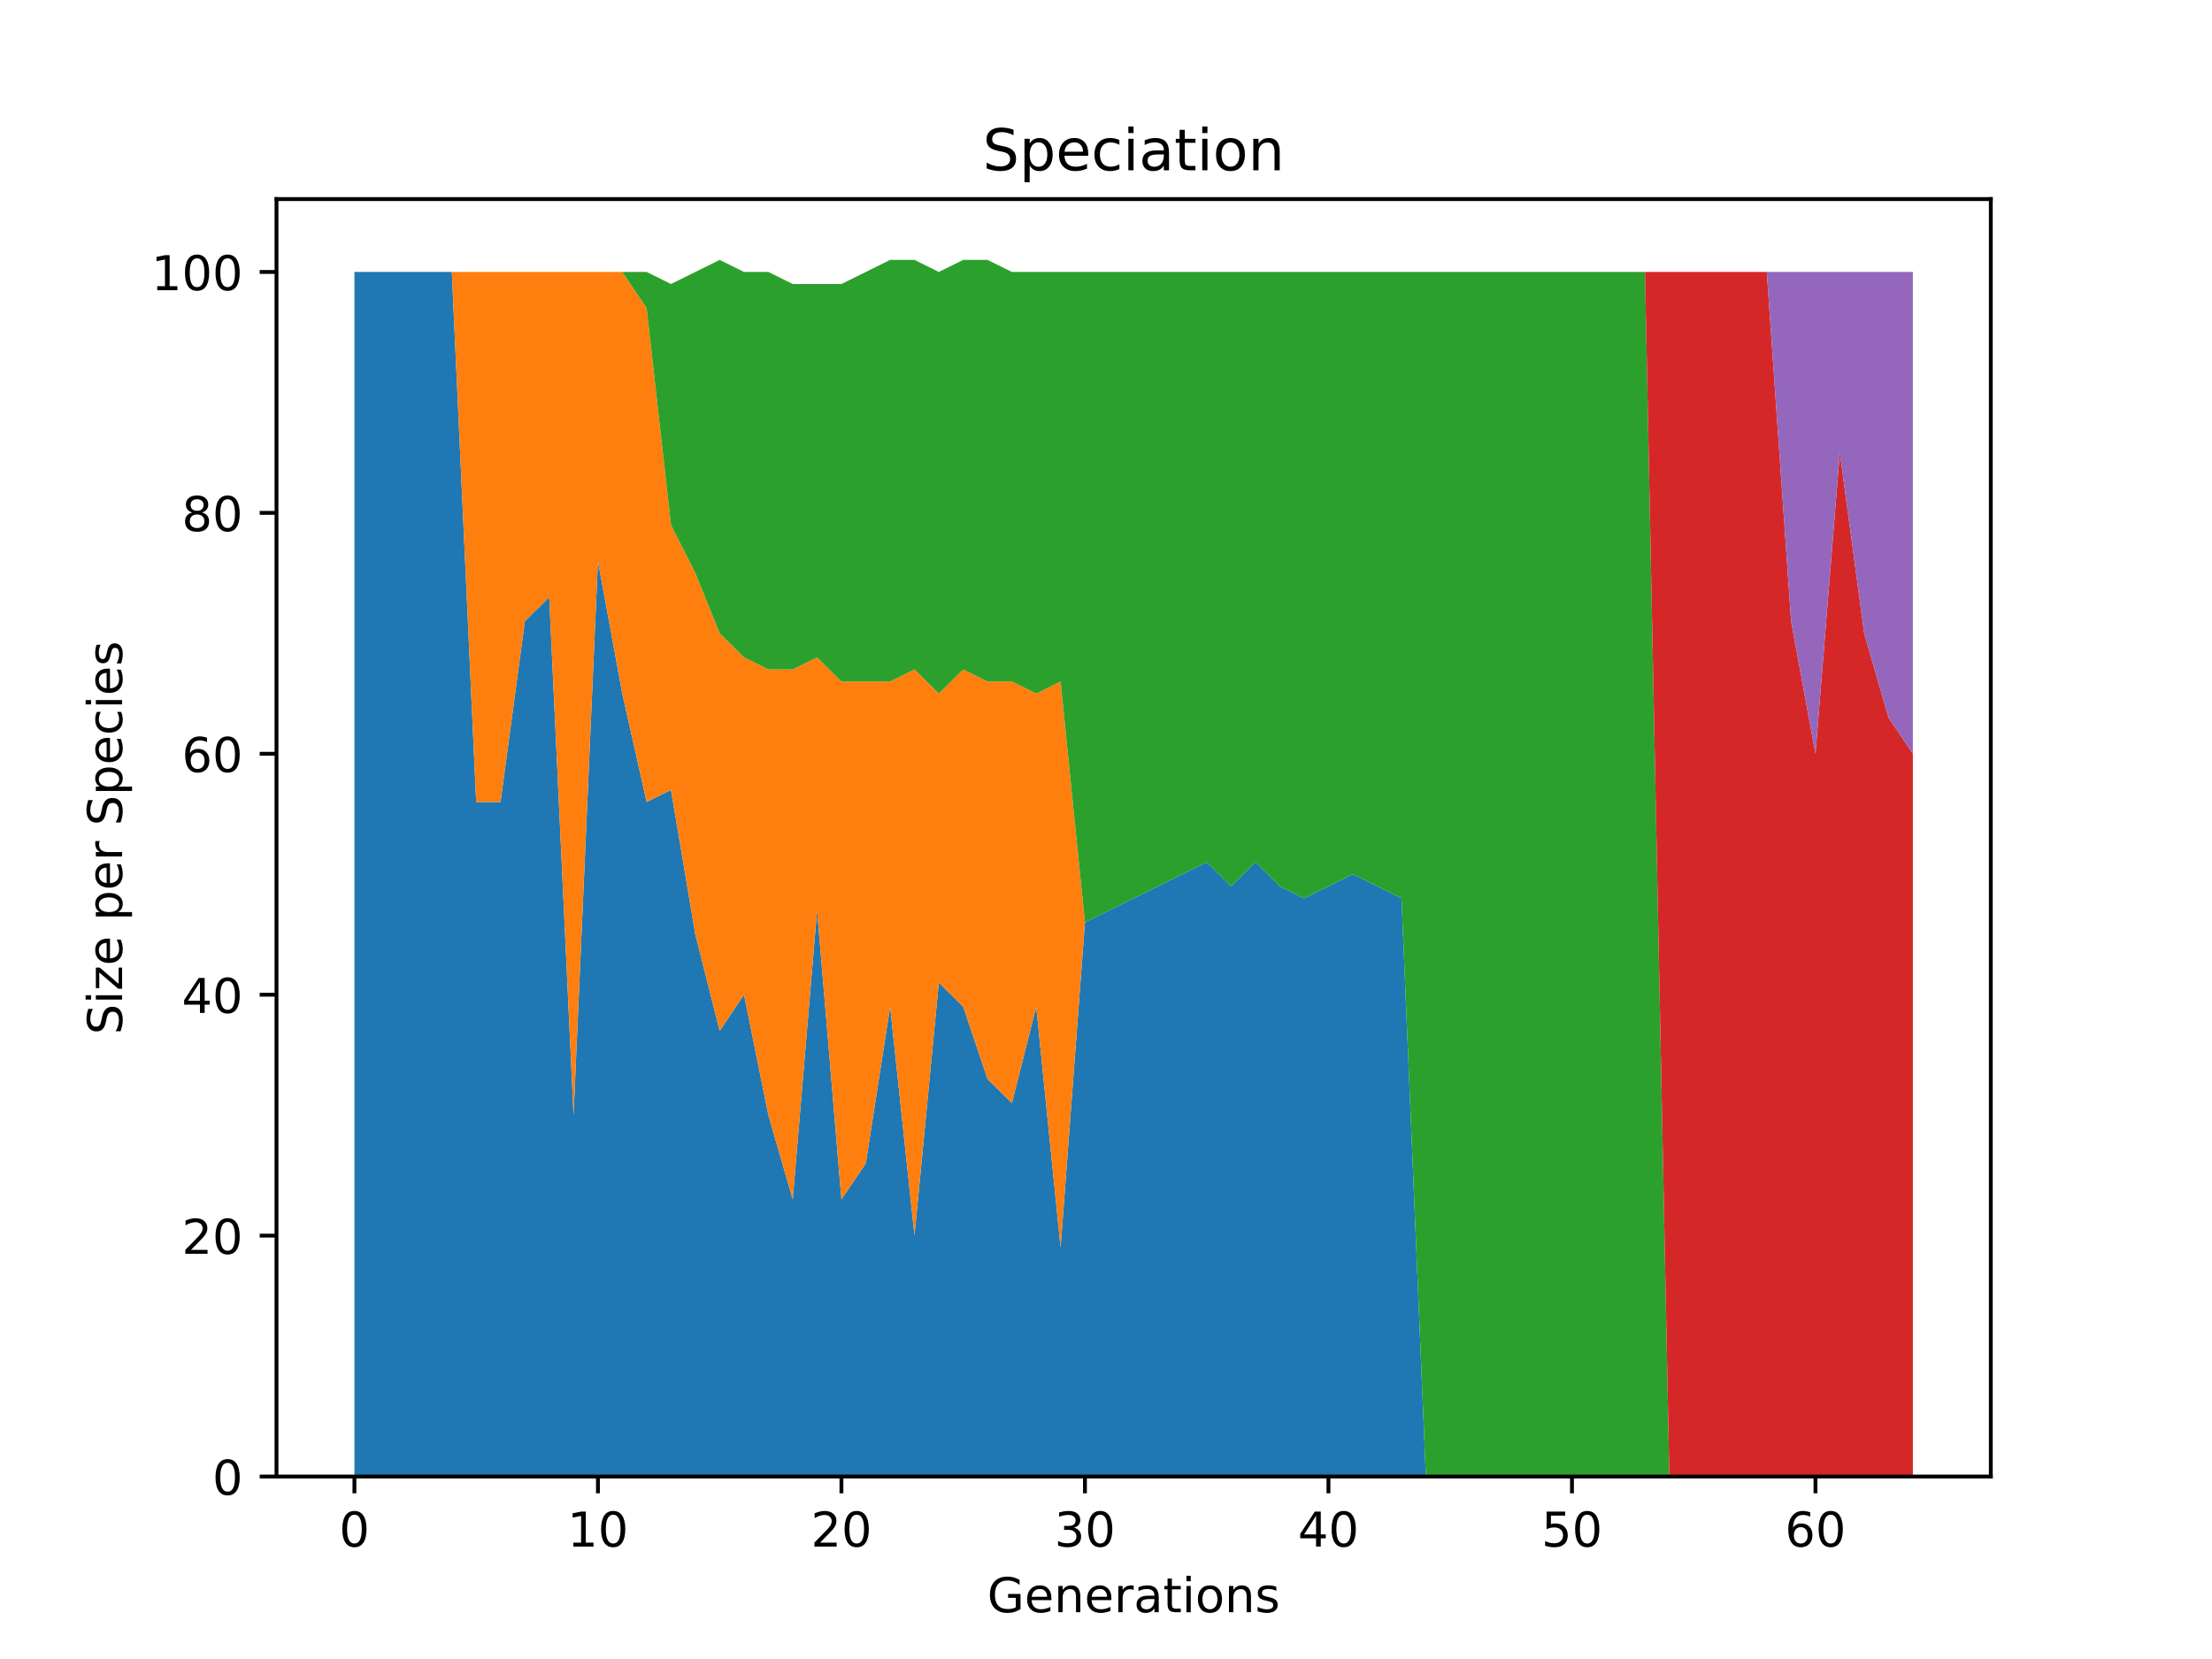 <?xml version="1.0" encoding="utf-8" standalone="no"?>
<!DOCTYPE svg PUBLIC "-//W3C//DTD SVG 1.1//EN"
  "http://www.w3.org/Graphics/SVG/1.1/DTD/svg11.dtd">
<!-- Created with matplotlib (https://matplotlib.org/) -->
<svg height="345.6pt" version="1.1" viewBox="0 0 460.8 345.6" width="460.8pt" xmlns="http://www.w3.org/2000/svg" xmlns:xlink="http://www.w3.org/1999/xlink">
 <defs>
  <style type="text/css">*{stroke-linecap:butt;stroke-linejoin:round;}</style>
 </defs>
 <g id="figure_1">
  <g id="patch_1">
   <path d="M 0 345.6 
L 460.8 345.6 
L 460.8 0 
L 0 0 
z
" style="fill:#ffffff;"/>
  </g>
  <g id="axes_1">
   <g id="patch_2">
    <path d="M 57.6 307.584 
L 414.72 307.584 
L 414.72 41.472 
L 57.6 41.472 
z
" style="fill:#ffffff;"/>
   </g>
   <g id="PolyCollection_1">
    <path clip-path="url(#p881924c721)" d="M 73.833 56.653 
L 73.833 307.584 
L 78.905 307.584 
L 83.978 307.584 
L 89.051 307.584 
L 94.124 307.584 
L 99.196 307.584 
L 104.269 307.584 
L 109.342 307.584 
L 114.415 307.584 
L 119.487 307.584 
L 124.56 307.584 
L 129.633 307.584 
L 134.705 307.584 
L 139.778 307.584 
L 144.851 307.584 
L 149.924 307.584 
L 154.996 307.584 
L 160.069 307.584 
L 165.142 307.584 
L 170.215 307.584 
L 175.287 307.584 
L 180.36 307.584 
L 185.433 307.584 
L 190.505 307.584 
L 195.578 307.584 
L 200.651 307.584 
L 205.724 307.584 
L 210.796 307.584 
L 215.869 307.584 
L 220.942 307.584 
L 226.015 307.584 
L 231.087 307.584 
L 236.16 307.584 
L 241.233 307.584 
L 246.305 307.584 
L 251.378 307.584 
L 256.451 307.584 
L 261.524 307.584 
L 266.596 307.584 
L 271.669 307.584 
L 276.742 307.584 
L 281.815 307.584 
L 286.887 307.584 
L 291.96 307.584 
L 297.033 307.584 
L 302.105 307.584 
L 307.178 307.584 
L 312.251 307.584 
L 317.324 307.584 
L 322.396 307.584 
L 327.469 307.584 
L 332.542 307.584 
L 337.615 307.584 
L 342.687 307.584 
L 347.76 307.584 
L 352.833 307.584 
L 357.905 307.584 
L 362.978 307.584 
L 368.051 307.584 
L 373.124 307.584 
L 378.196 307.584 
L 383.269 307.584 
L 388.342 307.584 
L 393.415 307.584 
L 398.487 307.584 
L 398.487 307.584 
L 398.487 307.584 
L 393.415 307.584 
L 388.342 307.584 
L 383.269 307.584 
L 378.196 307.584 
L 373.124 307.584 
L 368.051 307.584 
L 362.978 307.584 
L 357.905 307.584 
L 352.833 307.584 
L 347.76 307.584 
L 342.687 307.584 
L 337.615 307.584 
L 332.542 307.584 
L 327.469 307.584 
L 322.396 307.584 
L 317.324 307.584 
L 312.251 307.584 
L 307.178 307.584 
L 302.105 307.584 
L 297.033 307.584 
L 291.96 187.137 
L 286.887 184.628 
L 281.815 182.119 
L 276.742 184.628 
L 271.669 187.137 
L 266.596 184.628 
L 261.524 179.609 
L 256.451 184.628 
L 251.378 179.609 
L 246.305 182.119 
L 241.233 184.628 
L 236.16 187.137 
L 231.087 189.647 
L 226.015 192.156 
L 220.942 259.907 
L 215.869 209.721 
L 210.796 229.795 
L 205.724 224.777 
L 200.651 209.721 
L 195.578 204.702 
L 190.505 257.398 
L 185.433 209.721 
L 180.36 242.342 
L 175.287 249.87 
L 170.215 189.647 
L 165.142 249.87 
L 160.069 232.305 
L 154.996 207.212 
L 149.924 214.74 
L 144.851 194.665 
L 139.778 164.554 
L 134.705 167.063 
L 129.633 144.479 
L 124.56 116.877 
L 119.487 232.305 
L 114.415 124.405 
L 109.342 129.423 
L 104.269 167.063 
L 99.196 167.063 
L 94.124 56.653 
L 89.051 56.653 
L 83.978 56.653 
L 78.905 56.653 
L 73.833 56.653 
z
" style="fill:#1f77b4;"/>
   </g>
   <g id="PolyCollection_2">
    <path clip-path="url(#p881924c721)" d="M 73.833 56.653 
L 73.833 56.653 
L 78.905 56.653 
L 83.978 56.653 
L 89.051 56.653 
L 94.124 56.653 
L 99.196 167.063 
L 104.269 167.063 
L 109.342 129.423 
L 114.415 124.405 
L 119.487 232.305 
L 124.56 116.877 
L 129.633 144.479 
L 134.705 167.063 
L 139.778 164.554 
L 144.851 194.665 
L 149.924 214.74 
L 154.996 207.212 
L 160.069 232.305 
L 165.142 249.87 
L 170.215 189.647 
L 175.287 249.87 
L 180.36 242.342 
L 185.433 209.721 
L 190.505 257.398 
L 195.578 204.702 
L 200.651 209.721 
L 205.724 224.777 
L 210.796 229.795 
L 215.869 209.721 
L 220.942 259.907 
L 226.015 192.156 
L 231.087 189.647 
L 236.16 187.137 
L 241.233 184.628 
L 246.305 182.119 
L 251.378 179.609 
L 256.451 184.628 
L 261.524 179.609 
L 266.596 184.628 
L 271.669 187.137 
L 276.742 184.628 
L 281.815 182.119 
L 286.887 184.628 
L 291.96 187.137 
L 297.033 307.584 
L 302.105 307.584 
L 307.178 307.584 
L 312.251 307.584 
L 317.324 307.584 
L 322.396 307.584 
L 327.469 307.584 
L 332.542 307.584 
L 337.615 307.584 
L 342.687 307.584 
L 347.76 307.584 
L 352.833 307.584 
L 357.905 307.584 
L 362.978 307.584 
L 368.051 307.584 
L 373.124 307.584 
L 378.196 307.584 
L 383.269 307.584 
L 388.342 307.584 
L 393.415 307.584 
L 398.487 307.584 
L 398.487 307.584 
L 398.487 307.584 
L 393.415 307.584 
L 388.342 307.584 
L 383.269 307.584 
L 378.196 307.584 
L 373.124 307.584 
L 368.051 307.584 
L 362.978 307.584 
L 357.905 307.584 
L 352.833 307.584 
L 347.76 307.584 
L 342.687 307.584 
L 337.615 307.584 
L 332.542 307.584 
L 327.469 307.584 
L 322.396 307.584 
L 317.324 307.584 
L 312.251 307.584 
L 307.178 307.584 
L 302.105 307.584 
L 297.033 307.584 
L 291.96 187.137 
L 286.887 184.628 
L 281.815 182.119 
L 276.742 184.628 
L 271.669 187.137 
L 266.596 184.628 
L 261.524 179.609 
L 256.451 184.628 
L 251.378 179.609 
L 246.305 182.119 
L 241.233 184.628 
L 236.16 187.137 
L 231.087 189.647 
L 226.015 192.156 
L 220.942 141.97 
L 215.869 144.479 
L 210.796 141.97 
L 205.724 141.97 
L 200.651 139.46 
L 195.578 144.479 
L 190.505 139.46 
L 185.433 141.97 
L 180.36 141.97 
L 175.287 141.97 
L 170.215 136.951 
L 165.142 139.46 
L 160.069 139.46 
L 154.996 136.951 
L 149.924 131.933 
L 144.851 119.386 
L 139.778 109.349 
L 134.705 64.181 
L 129.633 56.653 
L 124.56 56.653 
L 119.487 56.653 
L 114.415 56.653 
L 109.342 56.653 
L 104.269 56.653 
L 99.196 56.653 
L 94.124 56.653 
L 89.051 56.653 
L 83.978 56.653 
L 78.905 56.653 
L 73.833 56.653 
z
" style="fill:#ff7f0e;"/>
   </g>
   <g id="PolyCollection_3">
    <path clip-path="url(#p881924c721)" d="M 73.833 56.653 
L 73.833 56.653 
L 78.905 56.653 
L 83.978 56.653 
L 89.051 56.653 
L 94.124 56.653 
L 99.196 56.653 
L 104.269 56.653 
L 109.342 56.653 
L 114.415 56.653 
L 119.487 56.653 
L 124.56 56.653 
L 129.633 56.653 
L 134.705 64.181 
L 139.778 109.349 
L 144.851 119.386 
L 149.924 131.933 
L 154.996 136.951 
L 160.069 139.46 
L 165.142 139.46 
L 170.215 136.951 
L 175.287 141.97 
L 180.36 141.97 
L 185.433 141.97 
L 190.505 139.46 
L 195.578 144.479 
L 200.651 139.46 
L 205.724 141.97 
L 210.796 141.97 
L 215.869 144.479 
L 220.942 141.97 
L 226.015 192.156 
L 231.087 189.647 
L 236.16 187.137 
L 241.233 184.628 
L 246.305 182.119 
L 251.378 179.609 
L 256.451 184.628 
L 261.524 179.609 
L 266.596 184.628 
L 271.669 187.137 
L 276.742 184.628 
L 281.815 182.119 
L 286.887 184.628 
L 291.96 187.137 
L 297.033 307.584 
L 302.105 307.584 
L 307.178 307.584 
L 312.251 307.584 
L 317.324 307.584 
L 322.396 307.584 
L 327.469 307.584 
L 332.542 307.584 
L 337.615 307.584 
L 342.687 307.584 
L 347.76 307.584 
L 352.833 307.584 
L 357.905 307.584 
L 362.978 307.584 
L 368.051 307.584 
L 373.124 307.584 
L 378.196 307.584 
L 383.269 307.584 
L 388.342 307.584 
L 393.415 307.584 
L 398.487 307.584 
L 398.487 307.584 
L 398.487 307.584 
L 393.415 307.584 
L 388.342 307.584 
L 383.269 307.584 
L 378.196 307.584 
L 373.124 307.584 
L 368.051 307.584 
L 362.978 307.584 
L 357.905 307.584 
L 352.833 307.584 
L 347.76 307.584 
L 342.687 56.653 
L 337.615 56.653 
L 332.542 56.653 
L 327.469 56.653 
L 322.396 56.653 
L 317.324 56.653 
L 312.251 56.653 
L 307.178 56.653 
L 302.105 56.653 
L 297.033 56.653 
L 291.96 56.653 
L 286.887 56.653 
L 281.815 56.653 
L 276.742 56.653 
L 271.669 56.653 
L 266.596 56.653 
L 261.524 56.653 
L 256.451 56.653 
L 251.378 56.653 
L 246.305 56.653 
L 241.233 56.653 
L 236.16 56.653 
L 231.087 56.653 
L 226.015 56.653 
L 220.942 56.653 
L 215.869 56.653 
L 210.796 56.653 
L 205.724 54.144 
L 200.651 54.144 
L 195.578 56.653 
L 190.505 54.144 
L 185.433 54.144 
L 180.36 56.653 
L 175.287 59.163 
L 170.215 59.163 
L 165.142 59.163 
L 160.069 56.653 
L 154.996 56.653 
L 149.924 54.144 
L 144.851 56.653 
L 139.778 59.163 
L 134.705 56.653 
L 129.633 56.653 
L 124.56 56.653 
L 119.487 56.653 
L 114.415 56.653 
L 109.342 56.653 
L 104.269 56.653 
L 99.196 56.653 
L 94.124 56.653 
L 89.051 56.653 
L 83.978 56.653 
L 78.905 56.653 
L 73.833 56.653 
z
" style="fill:#2ca02c;"/>
   </g>
   <g id="PolyCollection_4">
    <path clip-path="url(#p881924c721)" d="M 73.833 56.653 
L 73.833 56.653 
L 78.905 56.653 
L 83.978 56.653 
L 89.051 56.653 
L 94.124 56.653 
L 99.196 56.653 
L 104.269 56.653 
L 109.342 56.653 
L 114.415 56.653 
L 119.487 56.653 
L 124.56 56.653 
L 129.633 56.653 
L 134.705 56.653 
L 139.778 59.163 
L 144.851 56.653 
L 149.924 54.144 
L 154.996 56.653 
L 160.069 56.653 
L 165.142 59.163 
L 170.215 59.163 
L 175.287 59.163 
L 180.36 56.653 
L 185.433 54.144 
L 190.505 54.144 
L 195.578 56.653 
L 200.651 54.144 
L 205.724 54.144 
L 210.796 56.653 
L 215.869 56.653 
L 220.942 56.653 
L 226.015 56.653 
L 231.087 56.653 
L 236.16 56.653 
L 241.233 56.653 
L 246.305 56.653 
L 251.378 56.653 
L 256.451 56.653 
L 261.524 56.653 
L 266.596 56.653 
L 271.669 56.653 
L 276.742 56.653 
L 281.815 56.653 
L 286.887 56.653 
L 291.96 56.653 
L 297.033 56.653 
L 302.105 56.653 
L 307.178 56.653 
L 312.251 56.653 
L 317.324 56.653 
L 322.396 56.653 
L 327.469 56.653 
L 332.542 56.653 
L 337.615 56.653 
L 342.687 56.653 
L 347.76 307.584 
L 352.833 307.584 
L 357.905 307.584 
L 362.978 307.584 
L 368.051 307.584 
L 373.124 307.584 
L 378.196 307.584 
L 383.269 307.584 
L 388.342 307.584 
L 393.415 307.584 
L 398.487 307.584 
L 398.487 157.026 
L 398.487 157.026 
L 393.415 149.498 
L 388.342 131.933 
L 383.269 94.293 
L 378.196 157.026 
L 373.124 129.423 
L 368.051 56.653 
L 362.978 56.653 
L 357.905 56.653 
L 352.833 56.653 
L 347.76 56.653 
L 342.687 56.653 
L 337.615 56.653 
L 332.542 56.653 
L 327.469 56.653 
L 322.396 56.653 
L 317.324 56.653 
L 312.251 56.653 
L 307.178 56.653 
L 302.105 56.653 
L 297.033 56.653 
L 291.96 56.653 
L 286.887 56.653 
L 281.815 56.653 
L 276.742 56.653 
L 271.669 56.653 
L 266.596 56.653 
L 261.524 56.653 
L 256.451 56.653 
L 251.378 56.653 
L 246.305 56.653 
L 241.233 56.653 
L 236.16 56.653 
L 231.087 56.653 
L 226.015 56.653 
L 220.942 56.653 
L 215.869 56.653 
L 210.796 56.653 
L 205.724 54.144 
L 200.651 54.144 
L 195.578 56.653 
L 190.505 54.144 
L 185.433 54.144 
L 180.36 56.653 
L 175.287 59.163 
L 170.215 59.163 
L 165.142 59.163 
L 160.069 56.653 
L 154.996 56.653 
L 149.924 54.144 
L 144.851 56.653 
L 139.778 59.163 
L 134.705 56.653 
L 129.633 56.653 
L 124.56 56.653 
L 119.487 56.653 
L 114.415 56.653 
L 109.342 56.653 
L 104.269 56.653 
L 99.196 56.653 
L 94.124 56.653 
L 89.051 56.653 
L 83.978 56.653 
L 78.905 56.653 
L 73.833 56.653 
z
" style="fill:#d62728;"/>
   </g>
   <g id="PolyCollection_5">
    <path clip-path="url(#p881924c721)" d="M 73.833 56.653 
L 73.833 56.653 
L 78.905 56.653 
L 83.978 56.653 
L 89.051 56.653 
L 94.124 56.653 
L 99.196 56.653 
L 104.269 56.653 
L 109.342 56.653 
L 114.415 56.653 
L 119.487 56.653 
L 124.56 56.653 
L 129.633 56.653 
L 134.705 56.653 
L 139.778 59.163 
L 144.851 56.653 
L 149.924 54.144 
L 154.996 56.653 
L 160.069 56.653 
L 165.142 59.163 
L 170.215 59.163 
L 175.287 59.163 
L 180.36 56.653 
L 185.433 54.144 
L 190.505 54.144 
L 195.578 56.653 
L 200.651 54.144 
L 205.724 54.144 
L 210.796 56.653 
L 215.869 56.653 
L 220.942 56.653 
L 226.015 56.653 
L 231.087 56.653 
L 236.16 56.653 
L 241.233 56.653 
L 246.305 56.653 
L 251.378 56.653 
L 256.451 56.653 
L 261.524 56.653 
L 266.596 56.653 
L 271.669 56.653 
L 276.742 56.653 
L 281.815 56.653 
L 286.887 56.653 
L 291.96 56.653 
L 297.033 56.653 
L 302.105 56.653 
L 307.178 56.653 
L 312.251 56.653 
L 317.324 56.653 
L 322.396 56.653 
L 327.469 56.653 
L 332.542 56.653 
L 337.615 56.653 
L 342.687 56.653 
L 347.76 56.653 
L 352.833 56.653 
L 357.905 56.653 
L 362.978 56.653 
L 368.051 56.653 
L 373.124 129.423 
L 378.196 157.026 
L 383.269 94.293 
L 388.342 131.933 
L 393.415 149.498 
L 398.487 157.026 
L 398.487 56.653 
L 398.487 56.653 
L 393.415 56.653 
L 388.342 56.653 
L 383.269 56.653 
L 378.196 56.653 
L 373.124 56.653 
L 368.051 56.653 
L 362.978 56.653 
L 357.905 56.653 
L 352.833 56.653 
L 347.76 56.653 
L 342.687 56.653 
L 337.615 56.653 
L 332.542 56.653 
L 327.469 56.653 
L 322.396 56.653 
L 317.324 56.653 
L 312.251 56.653 
L 307.178 56.653 
L 302.105 56.653 
L 297.033 56.653 
L 291.96 56.653 
L 286.887 56.653 
L 281.815 56.653 
L 276.742 56.653 
L 271.669 56.653 
L 266.596 56.653 
L 261.524 56.653 
L 256.451 56.653 
L 251.378 56.653 
L 246.305 56.653 
L 241.233 56.653 
L 236.16 56.653 
L 231.087 56.653 
L 226.015 56.653 
L 220.942 56.653 
L 215.869 56.653 
L 210.796 56.653 
L 205.724 54.144 
L 200.651 54.144 
L 195.578 56.653 
L 190.505 54.144 
L 185.433 54.144 
L 180.36 56.653 
L 175.287 59.163 
L 170.215 59.163 
L 165.142 59.163 
L 160.069 56.653 
L 154.996 56.653 
L 149.924 54.144 
L 144.851 56.653 
L 139.778 59.163 
L 134.705 56.653 
L 129.633 56.653 
L 124.56 56.653 
L 119.487 56.653 
L 114.415 56.653 
L 109.342 56.653 
L 104.269 56.653 
L 99.196 56.653 
L 94.124 56.653 
L 89.051 56.653 
L 83.978 56.653 
L 78.905 56.653 
L 73.833 56.653 
z
" style="fill:#9467bd;"/>
   </g>
   <g id="matplotlib.axis_1">
    <g id="xtick_1">
     <g id="line2d_1">
      <defs>
       <path d="M 0 0 
L 0 3.5 
" id="m907f1e4654" style="stroke:#000000;stroke-width:0.8;"/>
      </defs>
      <g>
       <use style="stroke:#000000;stroke-width:0.8;" x="73.833" xlink:href="#m907f1e4654" y="307.584"/>
      </g>
     </g>
     <g id="text_1">
      <!-- 0 -->
      <g transform="translate(70.651 322.182)scale(0.1 -0.1)">
       <defs>
        <path d="M 31.781 66.406 
Q 24.172 66.406 20.328 58.906 
Q 16.5 51.422 16.5 36.375 
Q 16.5 21.391 20.328 13.891 
Q 24.172 6.391 31.781 6.391 
Q 39.453 6.391 43.281 13.891 
Q 47.125 21.391 47.125 36.375 
Q 47.125 51.422 43.281 58.906 
Q 39.453 66.406 31.781 66.406 
z
M 31.781 74.219 
Q 44.047 74.219 50.516 64.516 
Q 56.984 54.828 56.984 36.375 
Q 56.984 17.969 50.516 8.266 
Q 44.047 -1.422 31.781 -1.422 
Q 19.531 -1.422 13.062 8.266 
Q 6.594 17.969 6.594 36.375 
Q 6.594 54.828 13.062 64.516 
Q 19.531 74.219 31.781 74.219 
z
" id="DejaVuSans-48"/>
       </defs>
       <use xlink:href="#DejaVuSans-48"/>
      </g>
     </g>
    </g>
    <g id="xtick_2">
     <g id="line2d_2">
      <g>
       <use style="stroke:#000000;stroke-width:0.8;" x="124.56" xlink:href="#m907f1e4654" y="307.584"/>
      </g>
     </g>
     <g id="text_2">
      <!-- 10 -->
      <g transform="translate(118.198 322.182)scale(0.1 -0.1)">
       <defs>
        <path d="M 12.406 8.297 
L 28.516 8.297 
L 28.516 63.922 
L 10.984 60.406 
L 10.984 69.391 
L 28.422 72.906 
L 38.281 72.906 
L 38.281 8.297 
L 54.391 8.297 
L 54.391 0 
L 12.406 0 
z
" id="DejaVuSans-49"/>
       </defs>
       <use xlink:href="#DejaVuSans-49"/>
       <use x="63.623" xlink:href="#DejaVuSans-48"/>
      </g>
     </g>
    </g>
    <g id="xtick_3">
     <g id="line2d_3">
      <g>
       <use style="stroke:#000000;stroke-width:0.8;" x="175.287" xlink:href="#m907f1e4654" y="307.584"/>
      </g>
     </g>
     <g id="text_3">
      <!-- 20 -->
      <g transform="translate(168.925 322.182)scale(0.1 -0.1)">
       <defs>
        <path d="M 19.188 8.297 
L 53.609 8.297 
L 53.609 0 
L 7.328 0 
L 7.328 8.297 
Q 12.938 14.109 22.625 23.891 
Q 32.328 33.688 34.812 36.531 
Q 39.547 41.844 41.422 45.531 
Q 43.312 49.219 43.312 52.781 
Q 43.312 58.594 39.234 62.25 
Q 35.156 65.922 28.609 65.922 
Q 23.969 65.922 18.812 64.312 
Q 13.672 62.703 7.812 59.422 
L 7.812 69.391 
Q 13.766 71.781 18.938 73 
Q 24.125 74.219 28.422 74.219 
Q 39.75 74.219 46.484 68.547 
Q 53.219 62.891 53.219 53.422 
Q 53.219 48.922 51.531 44.891 
Q 49.859 40.875 45.406 35.406 
Q 44.188 33.984 37.641 27.219 
Q 31.109 20.453 19.188 8.297 
z
" id="DejaVuSans-50"/>
       </defs>
       <use xlink:href="#DejaVuSans-50"/>
       <use x="63.623" xlink:href="#DejaVuSans-48"/>
      </g>
     </g>
    </g>
    <g id="xtick_4">
     <g id="line2d_4">
      <g>
       <use style="stroke:#000000;stroke-width:0.8;" x="226.015" xlink:href="#m907f1e4654" y="307.584"/>
      </g>
     </g>
     <g id="text_4">
      <!-- 30 -->
      <g transform="translate(219.652 322.182)scale(0.1 -0.1)">
       <defs>
        <path d="M 40.578 39.312 
Q 47.656 37.797 51.625 33 
Q 55.609 28.219 55.609 21.188 
Q 55.609 10.406 48.188 4.484 
Q 40.766 -1.422 27.094 -1.422 
Q 22.516 -1.422 17.656 -0.516 
Q 12.797 0.391 7.625 2.203 
L 7.625 11.719 
Q 11.719 9.328 16.594 8.109 
Q 21.484 6.891 26.812 6.891 
Q 36.078 6.891 40.938 10.547 
Q 45.797 14.203 45.797 21.188 
Q 45.797 27.641 41.281 31.266 
Q 36.766 34.906 28.719 34.906 
L 20.219 34.906 
L 20.219 43.016 
L 29.109 43.016 
Q 36.375 43.016 40.234 45.922 
Q 44.094 48.828 44.094 54.297 
Q 44.094 59.906 40.109 62.906 
Q 36.141 65.922 28.719 65.922 
Q 24.656 65.922 20.016 65.031 
Q 15.375 64.156 9.812 62.312 
L 9.812 71.094 
Q 15.438 72.656 20.344 73.438 
Q 25.25 74.219 29.594 74.219 
Q 40.828 74.219 47.359 69.109 
Q 53.906 64.016 53.906 55.328 
Q 53.906 49.266 50.438 45.094 
Q 46.969 40.922 40.578 39.312 
z
" id="DejaVuSans-51"/>
       </defs>
       <use xlink:href="#DejaVuSans-51"/>
       <use x="63.623" xlink:href="#DejaVuSans-48"/>
      </g>
     </g>
    </g>
    <g id="xtick_5">
     <g id="line2d_5">
      <g>
       <use style="stroke:#000000;stroke-width:0.8;" x="276.742" xlink:href="#m907f1e4654" y="307.584"/>
      </g>
     </g>
     <g id="text_5">
      <!-- 40 -->
      <g transform="translate(270.379 322.182)scale(0.1 -0.1)">
       <defs>
        <path d="M 37.797 64.312 
L 12.891 25.391 
L 37.797 25.391 
z
M 35.203 72.906 
L 47.609 72.906 
L 47.609 25.391 
L 58.016 25.391 
L 58.016 17.188 
L 47.609 17.188 
L 47.609 0 
L 37.797 0 
L 37.797 17.188 
L 4.891 17.188 
L 4.891 26.703 
z
" id="DejaVuSans-52"/>
       </defs>
       <use xlink:href="#DejaVuSans-52"/>
       <use x="63.623" xlink:href="#DejaVuSans-48"/>
      </g>
     </g>
    </g>
    <g id="xtick_6">
     <g id="line2d_6">
      <g>
       <use style="stroke:#000000;stroke-width:0.8;" x="327.469" xlink:href="#m907f1e4654" y="307.584"/>
      </g>
     </g>
     <g id="text_6">
      <!-- 50 -->
      <g transform="translate(321.107 322.182)scale(0.1 -0.1)">
       <defs>
        <path d="M 10.797 72.906 
L 49.516 72.906 
L 49.516 64.594 
L 19.828 64.594 
L 19.828 46.734 
Q 21.969 47.469 24.109 47.828 
Q 26.266 48.188 28.422 48.188 
Q 40.625 48.188 47.75 41.5 
Q 54.891 34.812 54.891 23.391 
Q 54.891 11.625 47.562 5.094 
Q 40.234 -1.422 26.906 -1.422 
Q 22.312 -1.422 17.547 -0.641 
Q 12.797 0.141 7.719 1.703 
L 7.719 11.625 
Q 12.109 9.234 16.797 8.062 
Q 21.484 6.891 26.703 6.891 
Q 35.156 6.891 40.078 11.328 
Q 45.016 15.766 45.016 23.391 
Q 45.016 31 40.078 35.438 
Q 35.156 39.891 26.703 39.891 
Q 22.75 39.891 18.812 39.016 
Q 14.891 38.141 10.797 36.281 
z
" id="DejaVuSans-53"/>
       </defs>
       <use xlink:href="#DejaVuSans-53"/>
       <use x="63.623" xlink:href="#DejaVuSans-48"/>
      </g>
     </g>
    </g>
    <g id="xtick_7">
     <g id="line2d_7">
      <g>
       <use style="stroke:#000000;stroke-width:0.8;" x="378.196" xlink:href="#m907f1e4654" y="307.584"/>
      </g>
     </g>
     <g id="text_7">
      <!-- 60 -->
      <g transform="translate(371.834 322.182)scale(0.1 -0.1)">
       <defs>
        <path d="M 33.016 40.375 
Q 26.375 40.375 22.484 35.828 
Q 18.609 31.297 18.609 23.391 
Q 18.609 15.531 22.484 10.953 
Q 26.375 6.391 33.016 6.391 
Q 39.656 6.391 43.531 10.953 
Q 47.406 15.531 47.406 23.391 
Q 47.406 31.297 43.531 35.828 
Q 39.656 40.375 33.016 40.375 
z
M 52.594 71.297 
L 52.594 62.312 
Q 48.875 64.062 45.094 64.984 
Q 41.312 65.922 37.594 65.922 
Q 27.828 65.922 22.672 59.328 
Q 17.531 52.734 16.797 39.406 
Q 19.672 43.656 24.016 45.922 
Q 28.375 48.188 33.594 48.188 
Q 44.578 48.188 50.953 41.516 
Q 57.328 34.859 57.328 23.391 
Q 57.328 12.156 50.688 5.359 
Q 44.047 -1.422 33.016 -1.422 
Q 20.359 -1.422 13.672 8.266 
Q 6.984 17.969 6.984 36.375 
Q 6.984 53.656 15.188 63.938 
Q 23.391 74.219 37.203 74.219 
Q 40.922 74.219 44.703 73.484 
Q 48.484 72.75 52.594 71.297 
z
" id="DejaVuSans-54"/>
       </defs>
       <use xlink:href="#DejaVuSans-54"/>
       <use x="63.623" xlink:href="#DejaVuSans-48"/>
      </g>
     </g>
    </g>
    <g id="text_8">
     <!-- Generations -->
     <g transform="translate(205.662 335.861)scale(0.1 -0.1)">
      <defs>
       <path d="M 59.516 10.406 
L 59.516 29.984 
L 43.406 29.984 
L 43.406 38.094 
L 69.281 38.094 
L 69.281 6.781 
Q 63.578 2.734 56.688 0.656 
Q 49.812 -1.422 42 -1.422 
Q 24.906 -1.422 15.25 8.562 
Q 5.609 18.562 5.609 36.375 
Q 5.609 54.25 15.25 64.234 
Q 24.906 74.219 42 74.219 
Q 49.125 74.219 55.547 72.453 
Q 61.969 70.703 67.391 67.281 
L 67.391 56.781 
Q 61.922 61.422 55.766 63.766 
Q 49.609 66.109 42.828 66.109 
Q 29.438 66.109 22.719 58.641 
Q 16.016 51.172 16.016 36.375 
Q 16.016 21.625 22.719 14.156 
Q 29.438 6.688 42.828 6.688 
Q 48.047 6.688 52.141 7.594 
Q 56.25 8.5 59.516 10.406 
z
" id="DejaVuSans-71"/>
       <path d="M 56.203 29.594 
L 56.203 25.203 
L 14.891 25.203 
Q 15.484 15.922 20.484 11.062 
Q 25.484 6.203 34.422 6.203 
Q 39.594 6.203 44.453 7.469 
Q 49.312 8.734 54.109 11.281 
L 54.109 2.781 
Q 49.266 0.734 44.188 -0.344 
Q 39.109 -1.422 33.891 -1.422 
Q 20.797 -1.422 13.156 6.188 
Q 5.516 13.812 5.516 26.812 
Q 5.516 40.234 12.766 48.109 
Q 20.016 56 32.328 56 
Q 43.359 56 49.781 48.891 
Q 56.203 41.797 56.203 29.594 
z
M 47.219 32.234 
Q 47.125 39.594 43.094 43.984 
Q 39.062 48.391 32.422 48.391 
Q 24.906 48.391 20.391 44.141 
Q 15.875 39.891 15.188 32.172 
z
" id="DejaVuSans-101"/>
       <path d="M 54.891 33.016 
L 54.891 0 
L 45.906 0 
L 45.906 32.719 
Q 45.906 40.484 42.875 44.328 
Q 39.844 48.188 33.797 48.188 
Q 26.516 48.188 22.312 43.547 
Q 18.109 38.922 18.109 30.906 
L 18.109 0 
L 9.078 0 
L 9.078 54.688 
L 18.109 54.688 
L 18.109 46.188 
Q 21.344 51.125 25.703 53.562 
Q 30.078 56 35.797 56 
Q 45.219 56 50.047 50.172 
Q 54.891 44.344 54.891 33.016 
z
" id="DejaVuSans-110"/>
       <path d="M 41.109 46.297 
Q 39.594 47.172 37.812 47.578 
Q 36.031 48 33.891 48 
Q 26.266 48 22.188 43.047 
Q 18.109 38.094 18.109 28.812 
L 18.109 0 
L 9.078 0 
L 9.078 54.688 
L 18.109 54.688 
L 18.109 46.188 
Q 20.953 51.172 25.484 53.578 
Q 30.031 56 36.531 56 
Q 37.453 56 38.578 55.875 
Q 39.703 55.766 41.062 55.516 
z
" id="DejaVuSans-114"/>
       <path d="M 34.281 27.484 
Q 23.391 27.484 19.188 25 
Q 14.984 22.516 14.984 16.5 
Q 14.984 11.719 18.141 8.906 
Q 21.297 6.109 26.703 6.109 
Q 34.188 6.109 38.703 11.406 
Q 43.219 16.703 43.219 25.484 
L 43.219 27.484 
z
M 52.203 31.203 
L 52.203 0 
L 43.219 0 
L 43.219 8.297 
Q 40.141 3.328 35.547 0.953 
Q 30.953 -1.422 24.312 -1.422 
Q 15.922 -1.422 10.953 3.297 
Q 6 8.016 6 15.922 
Q 6 25.141 12.172 29.828 
Q 18.359 34.516 30.609 34.516 
L 43.219 34.516 
L 43.219 35.406 
Q 43.219 41.609 39.141 45 
Q 35.062 48.391 27.688 48.391 
Q 23 48.391 18.547 47.266 
Q 14.109 46.141 10.016 43.891 
L 10.016 52.203 
Q 14.938 54.109 19.578 55.047 
Q 24.219 56 28.609 56 
Q 40.484 56 46.344 49.844 
Q 52.203 43.703 52.203 31.203 
z
" id="DejaVuSans-97"/>
       <path d="M 18.312 70.219 
L 18.312 54.688 
L 36.812 54.688 
L 36.812 47.703 
L 18.312 47.703 
L 18.312 18.016 
Q 18.312 11.328 20.141 9.422 
Q 21.969 7.516 27.594 7.516 
L 36.812 7.516 
L 36.812 0 
L 27.594 0 
Q 17.188 0 13.234 3.875 
Q 9.281 7.766 9.281 18.016 
L 9.281 47.703 
L 2.688 47.703 
L 2.688 54.688 
L 9.281 54.688 
L 9.281 70.219 
z
" id="DejaVuSans-116"/>
       <path d="M 9.422 54.688 
L 18.406 54.688 
L 18.406 0 
L 9.422 0 
z
M 9.422 75.984 
L 18.406 75.984 
L 18.406 64.594 
L 9.422 64.594 
z
" id="DejaVuSans-105"/>
       <path d="M 30.609 48.391 
Q 23.391 48.391 19.188 42.75 
Q 14.984 37.109 14.984 27.297 
Q 14.984 17.484 19.156 11.844 
Q 23.344 6.203 30.609 6.203 
Q 37.797 6.203 41.984 11.859 
Q 46.188 17.531 46.188 27.297 
Q 46.188 37.016 41.984 42.703 
Q 37.797 48.391 30.609 48.391 
z
M 30.609 56 
Q 42.328 56 49.016 48.375 
Q 55.719 40.766 55.719 27.297 
Q 55.719 13.875 49.016 6.219 
Q 42.328 -1.422 30.609 -1.422 
Q 18.844 -1.422 12.172 6.219 
Q 5.516 13.875 5.516 27.297 
Q 5.516 40.766 12.172 48.375 
Q 18.844 56 30.609 56 
z
" id="DejaVuSans-111"/>
       <path d="M 44.281 53.078 
L 44.281 44.578 
Q 40.484 46.531 36.375 47.5 
Q 32.281 48.484 27.875 48.484 
Q 21.188 48.484 17.844 46.438 
Q 14.5 44.391 14.5 40.281 
Q 14.5 37.156 16.891 35.375 
Q 19.281 33.594 26.516 31.984 
L 29.594 31.297 
Q 39.156 29.25 43.188 25.516 
Q 47.219 21.781 47.219 15.094 
Q 47.219 7.469 41.188 3.016 
Q 35.156 -1.422 24.609 -1.422 
Q 20.219 -1.422 15.453 -0.562 
Q 10.688 0.297 5.422 2 
L 5.422 11.281 
Q 10.406 8.688 15.234 7.391 
Q 20.062 6.109 24.812 6.109 
Q 31.156 6.109 34.562 8.281 
Q 37.984 10.453 37.984 14.406 
Q 37.984 18.062 35.516 20.016 
Q 33.062 21.969 24.703 23.781 
L 21.578 24.516 
Q 13.234 26.266 9.516 29.906 
Q 5.812 33.547 5.812 39.891 
Q 5.812 47.609 11.281 51.797 
Q 16.75 56 26.812 56 
Q 31.781 56 36.172 55.266 
Q 40.578 54.547 44.281 53.078 
z
" id="DejaVuSans-115"/>
      </defs>
      <use xlink:href="#DejaVuSans-71"/>
      <use x="77.49" xlink:href="#DejaVuSans-101"/>
      <use x="139.014" xlink:href="#DejaVuSans-110"/>
      <use x="202.393" xlink:href="#DejaVuSans-101"/>
      <use x="263.916" xlink:href="#DejaVuSans-114"/>
      <use x="305.029" xlink:href="#DejaVuSans-97"/>
      <use x="366.309" xlink:href="#DejaVuSans-116"/>
      <use x="405.518" xlink:href="#DejaVuSans-105"/>
      <use x="433.301" xlink:href="#DejaVuSans-111"/>
      <use x="494.482" xlink:href="#DejaVuSans-110"/>
      <use x="557.861" xlink:href="#DejaVuSans-115"/>
     </g>
    </g>
   </g>
   <g id="matplotlib.axis_2">
    <g id="ytick_1">
     <g id="line2d_8">
      <defs>
       <path d="M 0 0 
L -3.5 0 
" id="m57ec5f90d9" style="stroke:#000000;stroke-width:0.8;"/>
      </defs>
      <g>
       <use style="stroke:#000000;stroke-width:0.8;" x="57.6" xlink:href="#m57ec5f90d9" y="307.584"/>
      </g>
     </g>
     <g id="text_9">
      <!-- 0 -->
      <g transform="translate(44.237 311.383)scale(0.1 -0.1)">
       <use xlink:href="#DejaVuSans-48"/>
      </g>
     </g>
    </g>
    <g id="ytick_2">
     <g id="line2d_9">
      <g>
       <use style="stroke:#000000;stroke-width:0.8;" x="57.6" xlink:href="#m57ec5f90d9" y="257.398"/>
      </g>
     </g>
     <g id="text_10">
      <!-- 20 -->
      <g transform="translate(37.875 261.197)scale(0.1 -0.1)">
       <use xlink:href="#DejaVuSans-50"/>
       <use x="63.623" xlink:href="#DejaVuSans-48"/>
      </g>
     </g>
    </g>
    <g id="ytick_3">
     <g id="line2d_10">
      <g>
       <use style="stroke:#000000;stroke-width:0.8;" x="57.6" xlink:href="#m57ec5f90d9" y="207.212"/>
      </g>
     </g>
     <g id="text_11">
      <!-- 40 -->
      <g transform="translate(37.875 211.011)scale(0.1 -0.1)">
       <use xlink:href="#DejaVuSans-52"/>
       <use x="63.623" xlink:href="#DejaVuSans-48"/>
      </g>
     </g>
    </g>
    <g id="ytick_4">
     <g id="line2d_11">
      <g>
       <use style="stroke:#000000;stroke-width:0.8;" x="57.6" xlink:href="#m57ec5f90d9" y="157.026"/>
      </g>
     </g>
     <g id="text_12">
      <!-- 60 -->
      <g transform="translate(37.875 160.825)scale(0.1 -0.1)">
       <use xlink:href="#DejaVuSans-54"/>
       <use x="63.623" xlink:href="#DejaVuSans-48"/>
      </g>
     </g>
    </g>
    <g id="ytick_5">
     <g id="line2d_12">
      <g>
       <use style="stroke:#000000;stroke-width:0.8;" x="57.6" xlink:href="#m57ec5f90d9" y="106.839"/>
      </g>
     </g>
     <g id="text_13">
      <!-- 80 -->
      <g transform="translate(37.875 110.639)scale(0.1 -0.1)">
       <defs>
        <path d="M 31.781 34.625 
Q 24.75 34.625 20.719 30.859 
Q 16.703 27.094 16.703 20.516 
Q 16.703 13.922 20.719 10.156 
Q 24.75 6.391 31.781 6.391 
Q 38.812 6.391 42.859 10.172 
Q 46.922 13.969 46.922 20.516 
Q 46.922 27.094 42.891 30.859 
Q 38.875 34.625 31.781 34.625 
z
M 21.922 38.812 
Q 15.578 40.375 12.031 44.719 
Q 8.5 49.078 8.5 55.328 
Q 8.5 64.062 14.719 69.141 
Q 20.953 74.219 31.781 74.219 
Q 42.672 74.219 48.875 69.141 
Q 55.078 64.062 55.078 55.328 
Q 55.078 49.078 51.531 44.719 
Q 48 40.375 41.703 38.812 
Q 48.828 37.156 52.797 32.312 
Q 56.781 27.484 56.781 20.516 
Q 56.781 9.906 50.312 4.234 
Q 43.844 -1.422 31.781 -1.422 
Q 19.734 -1.422 13.25 4.234 
Q 6.781 9.906 6.781 20.516 
Q 6.781 27.484 10.781 32.312 
Q 14.797 37.156 21.922 38.812 
z
M 18.312 54.391 
Q 18.312 48.734 21.844 45.562 
Q 25.391 42.391 31.781 42.391 
Q 38.141 42.391 41.719 45.562 
Q 45.312 48.734 45.312 54.391 
Q 45.312 60.062 41.719 63.234 
Q 38.141 66.406 31.781 66.406 
Q 25.391 66.406 21.844 63.234 
Q 18.312 60.062 18.312 54.391 
z
" id="DejaVuSans-56"/>
       </defs>
       <use xlink:href="#DejaVuSans-56"/>
       <use x="63.623" xlink:href="#DejaVuSans-48"/>
      </g>
     </g>
    </g>
    <g id="ytick_6">
     <g id="line2d_13">
      <g>
       <use style="stroke:#000000;stroke-width:0.8;" x="57.6" xlink:href="#m57ec5f90d9" y="56.653"/>
      </g>
     </g>
     <g id="text_14">
      <!-- 100 -->
      <g transform="translate(31.512 60.453)scale(0.1 -0.1)">
       <use xlink:href="#DejaVuSans-49"/>
       <use x="63.623" xlink:href="#DejaVuSans-48"/>
       <use x="127.246" xlink:href="#DejaVuSans-48"/>
      </g>
     </g>
    </g>
    <g id="text_15">
     <!-- Size per Species -->
     <g transform="translate(25.433 215.521)rotate(-90)scale(0.1 -0.1)">
      <defs>
       <path d="M 53.516 70.516 
L 53.516 60.891 
Q 47.906 63.578 42.922 64.891 
Q 37.938 66.219 33.297 66.219 
Q 25.25 66.219 20.875 63.094 
Q 16.5 59.969 16.5 54.203 
Q 16.5 49.359 19.406 46.891 
Q 22.312 44.438 30.422 42.922 
L 36.375 41.703 
Q 47.406 39.594 52.656 34.297 
Q 57.906 29 57.906 20.125 
Q 57.906 9.516 50.797 4.047 
Q 43.703 -1.422 29.984 -1.422 
Q 24.812 -1.422 18.969 -0.25 
Q 13.141 0.922 6.891 3.219 
L 6.891 13.375 
Q 12.891 10.016 18.656 8.297 
Q 24.422 6.594 29.984 6.594 
Q 38.422 6.594 43.016 9.906 
Q 47.609 13.234 47.609 19.391 
Q 47.609 24.75 44.312 27.781 
Q 41.016 30.812 33.5 32.328 
L 27.484 33.5 
Q 16.453 35.688 11.516 40.375 
Q 6.594 45.062 6.594 53.422 
Q 6.594 63.094 13.406 68.656 
Q 20.219 74.219 32.172 74.219 
Q 37.312 74.219 42.625 73.281 
Q 47.953 72.359 53.516 70.516 
z
" id="DejaVuSans-83"/>
       <path d="M 5.516 54.688 
L 48.188 54.688 
L 48.188 46.484 
L 14.406 7.172 
L 48.188 7.172 
L 48.188 0 
L 4.297 0 
L 4.297 8.203 
L 38.094 47.516 
L 5.516 47.516 
z
" id="DejaVuSans-122"/>
       <path id="DejaVuSans-32"/>
       <path d="M 18.109 8.203 
L 18.109 -20.797 
L 9.078 -20.797 
L 9.078 54.688 
L 18.109 54.688 
L 18.109 46.391 
Q 20.953 51.266 25.266 53.625 
Q 29.594 56 35.594 56 
Q 45.562 56 51.781 48.094 
Q 58.016 40.188 58.016 27.297 
Q 58.016 14.406 51.781 6.484 
Q 45.562 -1.422 35.594 -1.422 
Q 29.594 -1.422 25.266 0.953 
Q 20.953 3.328 18.109 8.203 
z
M 48.688 27.297 
Q 48.688 37.203 44.609 42.844 
Q 40.531 48.484 33.406 48.484 
Q 26.266 48.484 22.188 42.844 
Q 18.109 37.203 18.109 27.297 
Q 18.109 17.391 22.188 11.75 
Q 26.266 6.109 33.406 6.109 
Q 40.531 6.109 44.609 11.75 
Q 48.688 17.391 48.688 27.297 
z
" id="DejaVuSans-112"/>
       <path d="M 48.781 52.594 
L 48.781 44.188 
Q 44.969 46.297 41.141 47.344 
Q 37.312 48.391 33.406 48.391 
Q 24.656 48.391 19.812 42.844 
Q 14.984 37.312 14.984 27.297 
Q 14.984 17.281 19.812 11.734 
Q 24.656 6.203 33.406 6.203 
Q 37.312 6.203 41.141 7.25 
Q 44.969 8.297 48.781 10.406 
L 48.781 2.094 
Q 45.016 0.344 40.984 -0.531 
Q 36.969 -1.422 32.422 -1.422 
Q 20.062 -1.422 12.781 6.344 
Q 5.516 14.109 5.516 27.297 
Q 5.516 40.672 12.859 48.328 
Q 20.219 56 33.016 56 
Q 37.156 56 41.109 55.141 
Q 45.062 54.297 48.781 52.594 
z
" id="DejaVuSans-99"/>
      </defs>
      <use xlink:href="#DejaVuSans-83"/>
      <use x="63.477" xlink:href="#DejaVuSans-105"/>
      <use x="91.26" xlink:href="#DejaVuSans-122"/>
      <use x="143.75" xlink:href="#DejaVuSans-101"/>
      <use x="205.273" xlink:href="#DejaVuSans-32"/>
      <use x="237.061" xlink:href="#DejaVuSans-112"/>
      <use x="300.537" xlink:href="#DejaVuSans-101"/>
      <use x="362.061" xlink:href="#DejaVuSans-114"/>
      <use x="403.174" xlink:href="#DejaVuSans-32"/>
      <use x="434.961" xlink:href="#DejaVuSans-83"/>
      <use x="498.438" xlink:href="#DejaVuSans-112"/>
      <use x="561.914" xlink:href="#DejaVuSans-101"/>
      <use x="623.438" xlink:href="#DejaVuSans-99"/>
      <use x="678.418" xlink:href="#DejaVuSans-105"/>
      <use x="706.201" xlink:href="#DejaVuSans-101"/>
      <use x="767.725" xlink:href="#DejaVuSans-115"/>
     </g>
    </g>
   </g>
   <g id="patch_3">
    <path d="M 57.6 307.584 
L 57.6 41.472 
" style="fill:none;stroke:#000000;stroke-linecap:square;stroke-linejoin:miter;stroke-width:0.8;"/>
   </g>
   <g id="patch_4">
    <path d="M 414.72 307.584 
L 414.72 41.472 
" style="fill:none;stroke:#000000;stroke-linecap:square;stroke-linejoin:miter;stroke-width:0.8;"/>
   </g>
   <g id="patch_5">
    <path d="M 57.6 307.584 
L 414.72 307.584 
" style="fill:none;stroke:#000000;stroke-linecap:square;stroke-linejoin:miter;stroke-width:0.8;"/>
   </g>
   <g id="patch_6">
    <path d="M 57.6 41.472 
L 414.72 41.472 
" style="fill:none;stroke:#000000;stroke-linecap:square;stroke-linejoin:miter;stroke-width:0.8;"/>
   </g>
   <g id="text_16">
    <!-- Speciation -->
    <g transform="translate(204.714 35.472)scale(0.12 -0.12)">
     <use xlink:href="#DejaVuSans-83"/>
     <use x="63.477" xlink:href="#DejaVuSans-112"/>
     <use x="126.953" xlink:href="#DejaVuSans-101"/>
     <use x="188.477" xlink:href="#DejaVuSans-99"/>
     <use x="243.457" xlink:href="#DejaVuSans-105"/>
     <use x="271.24" xlink:href="#DejaVuSans-97"/>
     <use x="332.52" xlink:href="#DejaVuSans-116"/>
     <use x="371.729" xlink:href="#DejaVuSans-105"/>
     <use x="399.512" xlink:href="#DejaVuSans-111"/>
     <use x="460.693" xlink:href="#DejaVuSans-110"/>
    </g>
   </g>
  </g>
 </g>
 <defs>
  <clipPath id="p881924c721">
   <rect height="266.112" width="357.12" x="57.6" y="41.472"/>
  </clipPath>
 </defs>
</svg>
